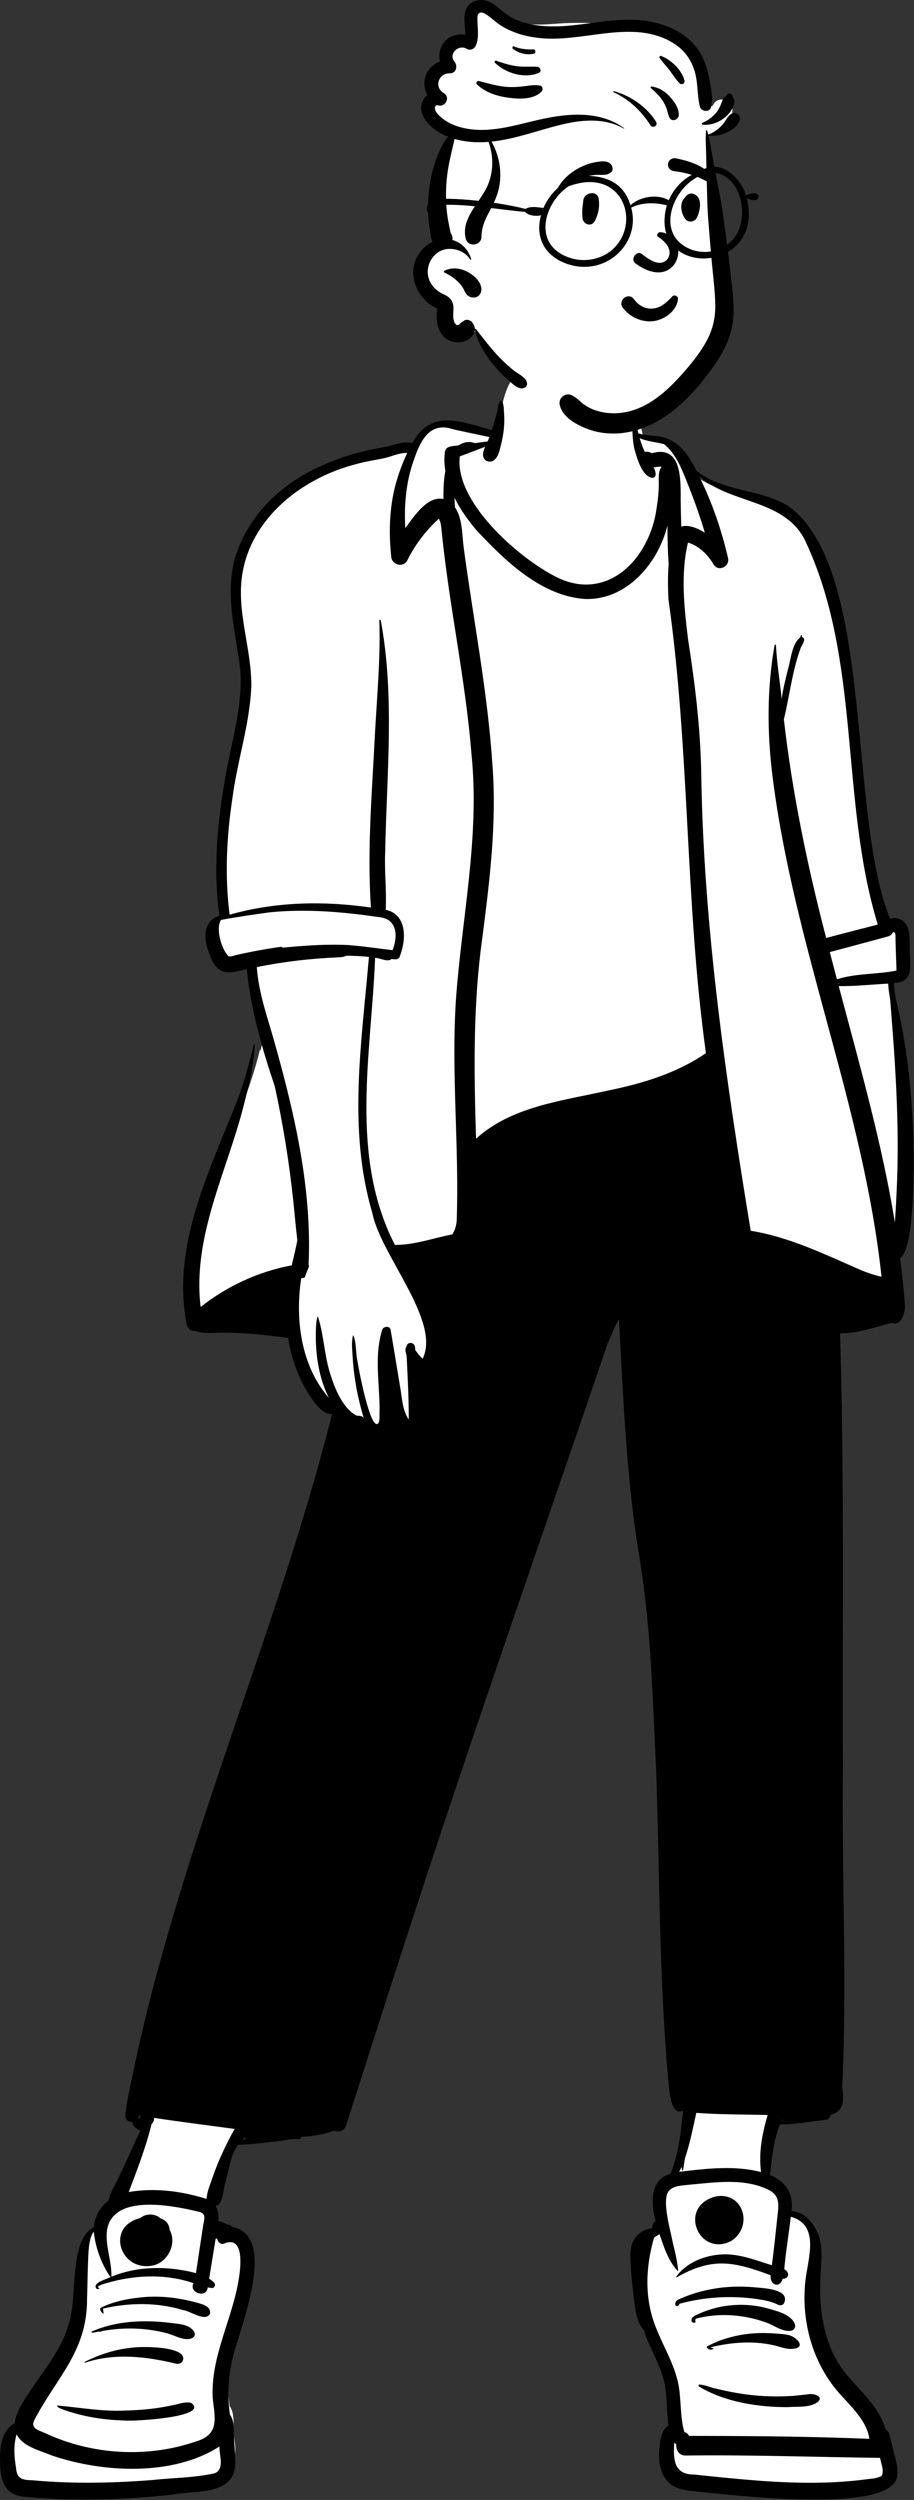 <svg width="1075" height="2939" viewBox="0 0 1075 2939" fill="none" xmlns="http://www.w3.org/2000/svg">
<rect x="0" y="0" width="1075" height="2939" fill="#333333" stroke="none"/>
<path fill-rule="evenodd" clip-rule="evenodd" d="M1050.92 1471.63C1077.26 1472.22 1065.96 1226 1048.38 1180.62C1045.91 1171.43 1043.88 1158.86 1044.29 1147.58C1066.04 1149.76 1063.7 1134.84 1062.58 1116.85C1062.95 1102.57 1063.94 1073.1 1042.12 1084.57C976.714 953.36 1047.43 614.182 875.221 582.236C854.47 577.185 833.022 571.96 815.551 557.543C797.064 523.3 787.648 518.926 757.015 516.711C751.342 485.867 740.739 452.915 709.142 440.913C680.213 429.554 646.545 428.648 616.379 434.71C591.412 442.87 589.128 489.372 583.582 512.3C549.955 503.365 508.513 484.572 490.41 527.173C481.641 524.547 473.516 526.252 464.606 529.174C389.927 541.232 317.472 575.084 289.774 645.718C272.664 688.105 284.807 734.245 291.223 778.144C297.207 825.945 281.427 870.231 274.112 916.209C263.221 979.524 261.251 1030.31 268.359 1077.37C249.572 1081.65 248.186 1098.77 255.787 1116.69C258.019 1122.75 260.267 1129.14 265.203 1132.57C275.242 1138.91 288.219 1131.61 299.129 1130.49C301.399 1155.77 305.794 1180.58 313.065 1208.78C310.959 1217.22 308.544 1226.64 306.375 1235.12L305.643 1234.32C280.733 1338.87 206.647 1440.43 229.673 1551.55C231.027 1555.25 233.596 1554.48 235.569 1554.41C246.999 1558.77 257.499 1556 269.025 1556.45C296.366 1556.47 322.78 1559.98 347.284 1563.03C351.764 1592.35 366.326 1640.35 392.297 1651.53C392.734 1651.68 400.432 1650.07 401.075 1650.03C331.939 1930.93 207.545 2190.67 158.132 2477.23C157.84 2480.73 163.518 2478.88 165.381 2479.3C165.126 2487.26 170.254 2489.17 177.433 2492C168.181 2511.38 159.847 2530.73 150.637 2550.16C146.366 2559.78 139.406 2569.28 138.137 2579.57C127.941 2586.09 121.073 2598.86 121.255 2610.77C93.759 2622.42 101.233 2679.94 94.959 2708.42C88.616 2750.87 58.445 2780.5 37.758 2815.3C33.542 2822.29 29.052 2831.44 28.853 2840.21C16.029 2846.24 11.246 2859.4 12.095 2881.55C12.049 2907.46 19.345 2917.33 39.017 2917.96C92.45 2923.31 154.802 2921.13 208.545 2915.05C248.749 2909.92 284.375 2914.17 275.386 2865.77C273.536 2854.05 277.089 2838.27 270.168 2828.79C265.9 2800.55 268.383 2772.1 277.585 2744.21C283.18 2720.72 292.631 2672.21 288.715 2640.7C286.903 2626.12 257.207 2618.1 251.98 2617.39C253.643 2606.42 252.911 2587.24 247.019 2579.62C257.838 2578.1 260.558 2575.24 262.811 2563.2C268.196 2543.7 268.912 2522.52 282.247 2506.09C306.231 2506.4 330.134 2500.3 354.104 2499.56L355.297 2496.8C369.475 2496.62 383.573 2494.11 397.03 2489.19C400.014 2490.61 403.832 2491.82 405.509 2487.29L413.514 2462.21C506.698 2165.06 609.988 1867.2 710.701 1572.23C716.58 1557.89 723.65 1542.65 732.844 1529.87C735.958 1710.35 773.689 1890.64 776.93 2071.03C781.308 2195.13 780.181 2317.92 791.831 2442.46C794.829 2468.82 798.016 2467.94 801.943 2466.32C803.516 2466.57 807.219 2467.36 808.826 2467.7C806.199 2493.89 803.177 2536.41 791.968 2563.2C767.191 2567.03 771.628 2586.08 777.124 2601.87C771.212 2606.93 772.053 2618.72 773.807 2625.25C750.495 2625.27 745.412 2644.27 747.016 2656.26C749.233 2676.32 747.992 2707.52 761.345 2724.65C769.209 2746.48 782.009 2767.09 787.009 2790.62C790.152 2807.93 788.938 2833.15 791.968 2850.32C784.344 2853.85 787.574 2859.38 786.289 2870.08C779.689 2919.08 802.919 2910.75 843.993 2914.13C868.612 2919.57 1056.03 2930.41 1047.94 2897.81C1049.32 2884.54 1043.16 2878.71 1040.52 2865.64C1039.33 2862.17 1015.98 2822.03 1002.05 2806.83C955.342 2762.85 957.382 2703.81 958.862 2635.8C956.115 2617.36 941.964 2599.71 923.907 2601.7C929.091 2582.01 919.482 2564.89 899.4 2559.2C901.406 2536.91 903.518 2506.62 910.862 2487.34L903.945 2480.29L913.203 2481.39L916.277 2473.64L919.629 2482.14C935.523 2482.14 953.456 2478.6 968.681 2476.94C971.114 2477.08 970.028 2473.77 970.427 2472.49C984.805 2469.51 986.38 2461.85 983.839 2443.61C987.188 2147.45 985.734 1854.06 981.156 1557.34C1003.63 1558.34 1025.54 1550.13 1047.62 1544.66C1055.46 1549.59 1057.69 1532.02 1056.77 1528.23C1055.52 1508.6 1053.1 1489.45 1050.92 1471.63Z" fill="white"/>
<path fill-rule="evenodd" clip-rule="evenodd" d="M589.466 471C592.806 473.642 592.457 480.966 592.786 485.066L592.809 485.335C593.86 497.719 592.437 510.161 589.424 522.185L588.959 524.018C587.519 529.765 586.089 536.653 581.583 540.595C576.466 545.072 568.337 542.174 568.152 534.955C568.059 531.6 569.177 528.369 570.591 525.222C560.677 529.055 550.763 532.846 540.807 536.544C534.448 589.237 607.913 653.749 650.447 676.334C712.388 710.688 764.505 658.068 772.434 596.209C773.766 587.992 774.659 579.547 774.833 571.217L774.843 570.418C774.878 563.53 773.738 554.321 778.217 548.593C774.92 548.515 771.991 548.98 768.764 549.487L768.919 549.755C770.748 553.031 773.333 561.186 767.542 561.806C755.04 560.488 749.225 538.527 746.177 527.994L746.057 527.537C744.089 519.644 741.583 490.993 747.51 487.558C749.333 494.626 748.616 502.303 750.832 509.392C755.877 511.428 765.482 511.978 767.707 512.353C793.688 512.654 808.419 531.341 818.949 553.216C849.82 578.602 894.194 574.24 927.528 595.147C1029.53 669.233 996.22 957.649 1047.03 1080.35C1057.2 1076.13 1067.57 1084.58 1068.93 1094.88C1070.33 1102.81 1069.91 1111.29 1070.02 1119.32L1070.07 1120.32C1070.9 1136.75 1073.74 1155.2 1051.6 1155.56C1051.64 1164.73 1053.36 1173.61 1055.57 1182.46C1067.83 1236.02 1073.18 1291.2 1074.38 1346.12L1074.44 1350.15C1074.84 1379.02 1075.19 1468.31 1058.63 1478.88L1059.41 1485.17C1061.32 1500.9 1063.13 1516.67 1064.14 1532.48C1065.73 1540.68 1060.32 1560.35 1049.28 1555.14C1029.04 1560.16 1009.09 1567.56 988.055 1567.59C993.151 1737.44 990.617 1907.46 991.371 2077.38C989.747 2202.63 996.505 2328.92 990.598 2453.69L990.811 2455.45C992.481 2469.46 992.982 2481.64 976.819 2486.44C976.587 2489.87 973.954 2491.7 970.832 2492.1C961.973 2493.3 953.114 2494.43 944.246 2495.52C935.984 2496.14 927.145 2498.2 918.912 2497.21C919.707 2498.02 917.546 2498.14 917.312 2497.56C909.805 2516.43 907.627 2537 905.768 2557.14C923.989 2564.1 933.933 2579.75 930.959 2599.37C949.343 2600.12 962.769 2620.59 965.346 2637.84C966.996 2649.74 965.674 2661.56 965.142 2673.49C962.597 2714.24 968.575 2758.14 994.832 2790.64C1011.88 2811.05 1034.06 2829.5 1041.5 2856.07C1043.52 2857.02 1045.18 2858.85 1045.91 2861.7L1050.63 2880.25L1052.97 2889.53C1054.69 2896.29 1056.22 2903.21 1055.3 2910.21L1055.2 2910.89C1050.61 2955.23 869.166 2933.86 833.754 2930.67C819.519 2928.44 803.9 2929.66 791.083 2922.1C775.361 2911.71 773.395 2890.62 776.094 2873.35L776.318 2871.73C777.411 2864 779.011 2855.91 786.326 2851.59C783.863 2835.58 784.816 2819.21 781.887 2803.26C777.463 2780.71 764.081 2761.13 757.249 2739.48C747.284 2728.37 746.948 2711.07 744.864 2696.87C743.285 2683.09 741.994 2669.23 741.461 2655.37C740.015 2637.05 747.949 2621.95 767.174 2619.56C766.282 2616.08 768.724 2613.08 771.153 2610.86C765.421 2590.47 763.839 2562.47 788.704 2555.51C798.122 2532.11 800.86 2506.75 803.366 2481.8C803.068 2481.74 802.772 2481.68 802.473 2481.63C791.08 2486.39 787.988 2466.04 786.921 2455.3L786.684 2452.74C774.96 2328.54 776.039 2203.62 771.636 2079.04L771.205 2070.04C767.345 1987.96 765.048 1905.15 750.88 1824.17C736.621 1733.91 732.894 1642.17 728.02 1550.96C722.28 1559.9 719.193 1570.16 714.547 1579.69C654.266 1757.13 592.416 1934.04 532.821 2111.73C489.627 2240.38 448.36 2369.71 406.97 2498.96C404.858 2505.58 398.204 2506.95 393.334 2504.83C380.938 2509.14 367.929 2511.58 354.836 2512.01C354.048 2513.82 352.428 2515.15 350.058 2514.89C343.056 2514.12 334.998 2516.32 327.996 2517.14C311.973 2518.72 296.418 2521.18 280.249 2521.42C270.232 2534.11 269.602 2551.31 264.984 2566.41C262.325 2574.11 262.742 2591.38 253.561 2593.55C256.852 2598.62 257.283 2604.72 256.75 2611.01C259.605 2611.66 262.501 2612.89 265.188 2614.14C267.804 2615.47 271.26 2615.36 273.063 2618.03C324.343 2627.34 286.868 2724.91 277.954 2757.18C269.206 2783.56 266.466 2811.11 270.458 2838.65C276.561 2847.1 274.517 2859.66 275.451 2869.67C275.943 2878.6 276.845 2887.67 276.764 2896.61C275.767 2933.77 229.991 2927.72 204.164 2932.54C188.038 2934.42 171.838 2935.73 155.639 2936.75C114.555 2939.31 73.24 2939.5 32.24 2935.52C5.768 2934.68 0.076 2917.38 0.118 2893.72L0.077 2892.74C-0.519 2876.67 2.066 2857.28 17.291 2848.93C18.049 2840.44 22.346 2831.87 26.733 2824.45C47.134 2790.09 77.763 2759.97 83.788 2718.73C89.698 2691.73 83.003 2632.3 110.394 2618.23C111.03 2606.07 118.483 2593.68 127.711 2587.11C129.492 2576.98 136.201 2567.67 140.352 2558.36C148.819 2540.6 156.651 2522.55 165.072 2504.77C160.663 2502.9 155.977 2499.46 155.362 2494.58C151.129 2494.63 146.946 2491.89 147.458 2486.72C148.954 2471.74 152.226 2457 155.316 2442.27L155.702 2440.43C210.69 2174.1 324.243 1925.05 390.679 1662.13C381.74 1663.75 373.383 1653.51 368.441 1646.84C352.478 1625.3 343.05 1599.25 338.904 1572.81L331.4 1571.88C306.377 1568.8 281.23 1566.1 255.997 1566.83L249.916 1567.03C243.16 1567.24 236.392 1567.18 229.97 1564.75C225.49 1565.16 220.825 1562.75 219.717 1557.72C201.029 1464.39 246.966 1375.83 279.869 1291.5C287.62 1270.77 293.137 1249.73 298.397 1228.26C298.57 1227.57 299.657 1227.71 299.627 1228.43C298.602 1252.3 292.695 1276.37 286.697 1299.37C267 1377.39 225.966 1453.89 235.999 1536.48C267.184 1511.88 304.222 1494.78 343.128 1487.55C345.373 1477.78 347.854 1468.07 349.72 1458.24C347.885 1443.11 346.634 1427.92 345.035 1412.72C340.257 1367.27 332.958 1321.93 323.228 1277.27C308.135 1232.34 294.957 1186.8 290.245 1139.42L289.387 1139.59C278.922 1141.72 267.393 1146.34 257.684 1139.66C251.522 1135.38 248.855 1128.29 246.366 1121.47C239.254 1104.95 237.938 1083.24 258.062 1076.33C250.56 1023.8 255.434 968.97 264.502 916.936C271.762 871.327 287.689 826.392 281.727 779.7C275.108 734.832 262.766 687.839 280.608 643.918C309.93 570.62 384.183 535.843 457.208 524.651L458.391 524.302C467.425 521.623 475.651 518.798 485.064 520.828C507.266 479.548 543.273 496.338 578.434 505.538C580.809 498.538 582.787 491.377 584.647 484.222C585.806 480.578 585.423 472.168 589.466 471ZM792.98 2871.61L792.888 2873.41C791.958 2892.74 793.006 2909.3 816.92 2909.17C833.376 2910.93 849.835 2912.65 866.317 2914.14L872.499 2914.69C921.419 2919.06 970.926 2921.2 1019.75 2914.63L1021.79 2914.36C1025.87 2913.77 1033.42 2913.89 1036.65 2910.87C1040.55 2905.62 1036.04 2895.6 1035.09 2889.51C958.909 2888.62 882.625 2885.81 806.39 2886.78C798.372 2886.82 794.753 2879.95 795.491 2873.7C794.589 2873.09 793.738 2872.38 792.98 2871.61ZM19.476 2861.92C15.729 2875.12 16.652 2887.59 18.768 2900.81C19.826 2914.65 26.397 2915.54 38.288 2915.86C84.709 2920.15 131.464 2919.25 177.897 2915.66C202.784 2912.97 228.358 2913.07 252.782 2907.55C264.434 2902.38 257.707 2886.11 258.104 2876.13C203.253 2911.55 120.298 2907.05 60.485 2886.56L59.526 2886.15C45.378 2880.19 27.291 2876.44 19.476 2861.92ZM110.333 2623.61C104.027 2630.73 103.896 2651.03 103.631 2657.94L103.598 2658.72C102.89 2673.23 103.002 2687.77 102.375 2702.28C102.837 2763.39 67.621 2793.86 41.467 2843C34.314 2854.92 44.721 2856.61 53.185 2860.48C107.996 2886.04 172.83 2889.94 230.092 2870.38C258.875 2861.99 252.591 2842.59 250.147 2818.85C247.741 2770.33 273.216 2726.62 280.752 2679.7L280.955 2678.48C283.202 2664.7 287.084 2629.39 265.177 2636.94C260.411 2639.88 255.93 2636.2 255.367 2631.69C254.799 2631.78 254.216 2631.83 253.655 2631.84C251.121 2647.53 248.496 2663.19 245.975 2678.88C248.097 2680.23 250.086 2681.75 251.849 2683.5C253.992 2685.63 252.495 2690.1 249.265 2689.82C247.606 2689.68 245.965 2689.43 244.334 2689.12C243.041 2702.75 221.431 2695.1 227.673 2684.17C196.602 2673.42 162.371 2674.27 130.818 2682.52L130.687 2682.58C128.244 2683.55 110.68 2687.08 116.331 2689.82C118.686 2690.11 113.324 2693.2 112.383 2688.42C112.08 2682.43 125.732 2679.48 129.915 2677C119.365 2661.87 112.157 2642.26 110.333 2623.61ZM906.342 2575.7C877.072 2559.82 841.101 2565.71 809.354 2568.52L808.021 2568.67C799.941 2569.55 788.68 2570.08 784.971 2578.42C779.601 2591.78 788.502 2621.67 791.298 2636.53L792.25 2640.43C794.569 2649.94 796.769 2659.37 797.563 2669.21C797.583 2669.52 797.286 2669.74 797.009 2669.74C785.888 2657.83 780.89 2641.82 775.695 2626.55C773.479 2627.81 771.316 2629.18 769.277 2630.69C761.306 2658.14 758.637 2687.36 764.948 2715.36L765.175 2716.34C772.971 2750.94 797.244 2779.24 799.551 2815.4C801.093 2830.01 800.748 2844.99 804.944 2859.19C807.331 2859.72 809.412 2861.48 810.347 2863.7L824.031 2863.71C890.169 2863.83 956.326 2864.43 1022.42 2867.16C1020.29 2848.53 1003.89 2832.01 992.331 2819.24C956.877 2782.85 941.542 2730.59 947.383 2680.22C950.456 2655.02 964.49 2615.42 930.16 2606.11C927.652 2626.65 924.263 2647.12 922.388 2667.74C928.867 2670.87 928.467 2679.13 920.552 2678.97C917 2690.95 905.087 2686.11 906.374 2674.8C862.803 2658.68 837.805 2653.27 795.357 2677.57C794.169 2677.39 798.619 2672.62 799.182 2671.77C812.597 2657.28 833.198 2650.46 852.526 2650.22C871.686 2650.22 889.705 2657.45 907.779 2663.05C910.495 2643.59 912.324 2624.01 914.478 2604.49L914.945 2600.31C916.073 2590.06 915.662 2581.59 906.342 2575.7ZM206.133 2826.96C212.51 2825.53 218.376 2823.37 224.854 2824.84C247.656 2842 154.488 2846.84 146.555 2845.62C126.361 2845.03 106.158 2842.46 86.723 2836.74L85.368 2836.34C83.454 2835.8 64.082 2830.4 67.755 2827.98C94.042 2830.32 119.777 2835.16 146.555 2833.9C159.914 2833.62 173.325 2832.67 186.54 2830.66C193.112 2829.65 199.653 2828.42 206.133 2826.96ZM822.107 2805.69C817.934 2799.43 838.284 2807.75 840.931 2807.82C857.784 2811.99 874.934 2815.15 892.245 2816.46C903.851 2817.34 915.58 2817.53 927.206 2816.95C935.817 2816.66 944.333 2815.38 952.888 2814.5L953.196 2814.49C958.28 2814.31 968.466 2817.47 962.188 2823.53C952.426 2831.12 937.982 2828.81 926.283 2829.92C890.753 2829.8 853.131 2824.07 822.107 2805.69ZM154.143 2760.13C164.386 2758.27 220.766 2757.66 215.145 2775C213.781 2778.29 210.665 2779.38 207.384 2778.87C172.491 2770.36 134.852 2765.91 100.07 2777.64C99.506 2777.84 99.117 2776.91 99.67 2776.66C116.772 2768.08 135.07 2762.07 154.143 2760.13ZM885.95 2743.17C895.155 2742.47 904.415 2742.72 913.624 2743.41L917.395 2743.71C921.279 2744.02 925.249 2744.43 928.96 2745.56L929.698 2745.79C934.755 2747.43 946.152 2756.13 937.501 2760.32C928.212 2763.34 920.357 2759.75 911.396 2757.45C886.419 2751.51 860.162 2753.52 835.416 2759.59L838.901 2760.71C839.116 2760.55 839.394 2760.92 839.188 2761.09C836.687 2763.28 833.251 2762.5 831.479 2759.78C831.17 2759.32 831.366 2758.57 831.857 2758.31C848.63 2749.49 867.126 2744.61 885.95 2743.17ZM107.996 2740.96C136.205 2728.45 168.888 2727.07 199.14 2730.69L201.295 2730.96C210.733 2732.07 223.043 2732.58 228.443 2741.39C230.309 2744.44 228.381 2747.94 225.367 2749.04C216.489 2752.29 206.051 2745.78 197.522 2743.36C172.299 2736.44 145.362 2735.71 119.714 2740.49C119.894 2741.45 115.646 2741.03 114.721 2741.37C113.562 2741.3 105.868 2743.85 107.996 2740.96ZM819.36 2721.42C843.969 2709.43 872.423 2706.57 898.991 2712.76L900.096 2713.08C911.868 2716.39 930.822 2720.3 935.039 2732.79C935.952 2735.6 933.973 2739.4 931.01 2739.97C920.972 2741.9 911.858 2734.55 902.775 2731.02C876.049 2720.95 845.796 2718.55 818.16 2725.95C817.976 2727.04 817.791 2728.12 817.595 2729.21C818.068 2728.9 818.56 2729.6 818.181 2729.98C813.771 2733.08 809.182 2725.26 819.36 2721.42ZM171.408 2700.34C191.32 2699.01 211.399 2701.55 230.622 2706.81L234.237 2707.81C239.491 2709.29 246.297 2711.61 247.061 2717.3C247.359 2719.56 246.795 2721.12 244.959 2722.53C238.268 2727.54 223.713 2717.03 215.392 2715.79C185.185 2706.7 152.76 2706.83 122.161 2713.79L121.119 2714.03L121.857 2719.29C122.582 2721.81 115.857 2715.88 118.412 2713.17C134.565 2704.93 153.413 2701.82 171.408 2700.34ZM838.132 2690.93C854.114 2688.04 870.599 2687.49 886.757 2688.94L888.666 2689.12C898.315 2689.97 929.578 2691.22 922.183 2707.57C920.943 2710.3 917.344 2710.65 915.016 2709.47C907.203 2705.5 898.663 2704.07 890.041 2702.76C859.597 2698.51 828.493 2700.25 798.772 2708.47C799.418 2709.49 798.085 2710.69 796.824 2710.93C793.687 2711.51 793.687 2707.76 795.03 2705.77C796.63 2703.41 799.818 2702.55 802.279 2701.51C813.725 2696.51 825.862 2693.13 838.132 2690.93ZM232.851 2599.96L231.031 2599.53C200.534 2592.34 132.919 2579.44 125.917 2621.55C123.432 2640.09 131.63 2658.18 131.024 2676.55C162.648 2663.66 197.618 2663.79 230.473 2672.31C233.384 2653.25 236.163 2634.17 239.136 2615.12L239.617 2612.84C240.94 2606.42 241.389 2601.39 232.851 2599.96ZM164.928 2607.63C171.573 2601.92 182.656 2602 189.175 2608.23C195.137 2609.49 199.341 2615.83 199.438 2621.27C208.502 2637.24 197.572 2659.3 180.267 2663.29C141.19 2671.54 123.722 2617.74 164.928 2607.63ZM841.945 2582.15C874.641 2576.3 886.518 2617.87 859.683 2634.73C821.776 2653.79 796.518 2593.87 841.945 2582.15ZM181.106 2489.81C181.588 2492.99 180.028 2495.25 178.164 2497.39C171.461 2524.93 161.372 2550.56 151.425 2576.97C183.785 2571.59 214.36 2576.28 242.992 2585.09C243.334 2577.03 246.998 2568.68 249.542 2561.09C254.497 2546.66 260.487 2532.61 267.396 2519.04L268.264 2517.34C270.746 2512.51 273.134 2507.47 276.066 2502.84C244.394 2498.51 212.723 2494.6 181.106 2489.81ZM818.96 2483.94L818.116 2487.77C814.481 2504.4 811.031 2521.18 805.621 2537.33L805.547 2537.66C804.719 2541.74 802.856 2560.61 801.684 2547.29C800.782 2549.3 799.818 2551.28 798.793 2553.23L806.635 2552.3C835.884 2548.85 866.399 2546.11 895.085 2553.47C892.109 2530.36 896.49 2508.27 902.887 2486.41C874.849 2485.77 847.059 2485.97 818.96 2483.94ZM287.989 2512.67C286.964 2513.64 285.96 2514.62 285.006 2515.65C286.299 2515.32 287.591 2515 288.789 2514.72C288.74 2513.96 288.205 2513.39 287.989 2512.67ZM919.835 2491.47L918.922 2493.62C919.395 2493.34 919.918 2493.07 920.48 2492.83C920.224 2492.41 920.009 2491.97 919.835 2491.47ZM163.781 2486.75C163.449 2487.99 163.196 2489.34 162.6 2490.46C163.072 2490.55 163.554 2490.64 164.037 2490.74C164.62 2489.56 165.236 2488.41 165.902 2487.27C165.194 2487.11 164.487 2486.94 163.781 2486.75ZM407.657 1123.56C404.787 1124.95 401.793 1125.3 397.836 1125.47C365.681 1126.81 333.63 1130.54 302.056 1136.91C303.799 1162.51 311.57 1187.32 318.965 1211.73L320.499 1217.08C345.487 1304.54 367.298 1395.94 362.905 1487.42C363.151 1487.51 363.387 1487.63 363.613 1487.75C363.213 1488.87 362.928 1490.02 362.526 1491.13L362.269 1491.79L360.769 1495.52C359.94 1497.6 359.134 1499.68 358.435 1501.81C357.208 1502.26 355.699 1502.58 354.262 1502.79C346.967 1551.22 353.903 1605.53 386.774 1643.4C375.056 1619.76 370.968 1592.9 371.484 1566.63L371.577 1562.61C371.711 1557.65 372.007 1552.7 373.516 1547.99C373.578 1547.74 373.906 1547.79 373.989 1547.99C380.948 1569.54 381.402 1592.94 388.239 1614.65L388.762 1616.31C394.17 1633.32 403.2 1655.22 418.884 1664.01C421.772 1664.87 426.213 1663.85 427.714 1667.19L427.814 1667.43L427.906 1667.4C420.905 1644.41 416.397 1620.63 414.853 1596.63L414.752 1595C414.26 1586.62 413.174 1577.65 415.255 1569.47C419.223 1576.95 418.237 1589.16 420.083 1598.21L420.157 1598.72C421.615 1608.5 435.655 1683.22 444.875 1673.23C446.78 1670.48 446.285 1665.16 446.343 1661.88L446.351 1661.56C446.495 1656.82 446.443 1652.08 446.28 1647.35C445.284 1619.45 440.958 1590.81 449.437 1563.63C450.852 1559.05 458.542 1558.18 459.475 1563.63C463.207 1585.4 466.774 1607.19 470.341 1628.98C472.943 1642.29 472.834 1657.31 480.738 1668.79C480.83 1643.72 479.444 1618.73 478.245 1593.7L477.924 1592.66C476.977 1589.5 476.043 1585.39 478.215 1582.71C479.087 1577 487.413 1577.65 488.119 1583.63C488.274 1584.88 488.386 1586.15 488.509 1587.4C491.268 1590.87 493.831 1594.41 497.09 1597.4C518.86 1552.83 447.634 1475.87 437.801 1425.55C408.84 1327.55 425.491 1224.8 433.914 1125C425.204 1123.97 416.421 1123.69 407.657 1123.56ZM822.128 559.542C837.353 590.184 848.528 622.613 856.269 655.987C858.654 666.291 844.871 672.615 839.303 663.588L839.137 663.309C832.289 651.854 822.085 641.765 809.168 637.82C800.368 674.816 804.656 713.913 809.229 751.27C817.336 803.315 823.788 855.583 824.754 908.324L824.8 911.15C827.626 1091.26 854.023 1270.56 882.936 1446.91C929.156 1454.35 971.471 1475.35 1014.08 1493.81C1021.48 1496.71 1029.04 1499.24 1036.8 1500.98C1015.39 1301.05 933.98 1113.56 908.824 914.36C902.175 862.553 901.863 809.944 911.048 758.437C911.203 757.45 912.596 757.783 912.658 758.655C913.667 779.813 917.274 800.694 919.414 821.737C920.87 809.719 924.233 797.545 926.95 786.026C930.272 774.756 931.499 756.664 941.233 749.317L941.847 747.188C942.103 746.274 943.456 746.658 943.242 747.572C943.14 748.008 943.036 748.434 942.944 748.87C949.196 750.537 943.356 757.973 941.806 761.532C931.772 788.532 928.786 817.758 921.936 845.586C931.848 932.461 949.698 1018.23 971.683 1102.67C991.881 1097.33 1012.15 1092.18 1032.4 1086.96C987.229 939.281 1013.64 774.476 945.967 633.469C920.613 586.148 858.173 592.576 822.128 559.542ZM478.955 532.545C469.481 532.036 459.587 537.199 450.493 538.975C438.436 541.322 426.44 543.182 414.65 546.787C354.298 563.4 296.072 608.768 285.139 674.134C277.624 719.017 296.232 762.748 295.578 807.506C293.615 851.85 279.053 894.469 273.379 938.365C266.554 983.253 264.204 1030.24 270.059 1075.34C324.197 1059.92 380.737 1058.95 436.253 1066.92C431.623 998.552 437.698 929.849 441.06 861.531C443.48 817.655 447.622 773.582 446.157 729.623C446.125 728.646 447.704 728.407 447.856 729.384C464.505 819.166 454.74 910.308 453.057 1000.86C451.989 1023.73 454.81 1046.83 453.672 1069.58C478.911 1075.03 477.998 1104.59 470.28 1124.07C468.912 1128.76 464.269 1127.94 460.51 1127.37C456.437 1131.67 446.721 1126.06 441.183 1126.06C436.848 1238.45 410.515 1358.5 464.477 1463.55C487.038 1463.67 508.755 1455.86 530.681 1451.42L531.877 1451.18L531.908 1451.17C535.132 1446.96 536.707 1440.19 537.138 1435.23C540.202 1348.68 530.612 1261.92 536.222 1175.36C543.095 1079.28 564.439 983.785 554.567 887.052C547.74 800.598 529.003 715.71 519.971 629.514L519.513 625.054C518.951 619.74 518.738 613.868 516.12 609.816C500.883 623.758 488.098 640.336 478.943 658.988C473.876 667.998 460.299 663.989 460.09 653.816C458.138 635.654 457.849 617.422 459.827 599.255L460.007 597.652C462.458 574.912 469.301 553.206 478.955 532.545ZM1045.4 1156.31C1025.77 1157.35 1006.13 1159.54 986.467 1159.28L988.446 1166.74C1012.24 1256.22 1037.58 1345.54 1052.52 1437.1L1053.07 1428.51C1053.61 1419.93 1054.12 1411.34 1054.46 1402.73C1058.7 1320.45 1052.23 1238.27 1045.4 1156.31ZM534.543 585.229C534.625 588.948 534.81 592.656 535.098 596.354C544.167 610.017 543.361 628.179 545.391 643.897C556.774 728.78 573.536 813.315 579.183 899.081C584.437 967.691 575.857 1036.06 567.087 1103.98C556.271 1181.77 557.405 1260.36 559.918 1338.67C601.476 1300.89 660.543 1294.26 712.979 1282.53L715.473 1282.02C755.791 1273.72 796.025 1261.7 830.279 1238.09C805.645 1061.11 811.442 881.857 786.254 705.036C785.478 691.112 785.319 677.109 786.469 663.196C785.363 648.134 785.033 632.989 785.004 617.887C773.966 662.501 736.982 705.604 688.525 704.196C636.967 701.156 593.205 658.747 559.59 622.395C550.477 611.551 541.413 598.889 534.543 585.229ZM987.983 1156.39L985.656 1156.28L985.799 1156.79C986.278 1156.69 986.766 1156.6 987.253 1156.52L987.983 1156.39ZM1051.94 1095.96C1051.57 1095.85 1050.94 1095.85 1050.25 1095.88C1049.24 1098.2 1047.21 1100.13 1044.86 1100.76L1025.18 1106.1C1008.79 1110.55 992.383 1114.97 975.958 1119.28C978.715 1129.96 981.515 1140.64 984.344 1151.3C1006.75 1144.04 1031.55 1145.69 1054.39 1141.01C1054.11 1128.68 1053.44 1116.3 1053.23 1103.95C1053.18 1101.93 1053.59 1098.69 1052.56 1096.89C1051.92 1095.73 1052.56 1096.16 1051.94 1095.96ZM299.422 1137.45L298.806 1137.58C299.011 1138.14 299.196 1138.7 299.371 1139.28C299.381 1138.66 299.39 1138.06 299.422 1137.45ZM445.265 1078.14C403.059 1071.95 360.136 1068.3 317.568 1072.51C298.314 1075.13 278.768 1077.93 259.898 1081.51C253.336 1091.66 260.596 1116.35 268.766 1124.16C271.216 1125.1 275.43 1123.28 277.778 1122.75C295.395 1118.74 313.183 1115.52 331.061 1113C331.594 1113.67 332.373 1114.11 333.336 1114.01L337.444 1113.63C362.101 1111.37 386.977 1109.71 411.688 1111.13L411.871 1111.27C428.543 1112.5 445.157 1115.14 461.76 1117.06C468.315 1099.79 467.185 1079.99 445.265 1078.14ZM752.36 515.115C753.99 520.679 755.95 526.085 758.387 531.34C760.932 530.631 764.442 531.2 766.313 532.815L767.108 532.67C769.297 532.252 771.925 531.611 772.609 531.537C802.765 527.333 800.467 567.98 800.577 588.408C800.761 598.65 800.966 608.902 801.274 619.144C809.904 616.182 821.444 621.506 828.987 626.217C823.081 606.409 816.14 586.922 808.399 567.779L806.934 564.049C800.835 548.604 794.084 532.965 781.128 522.21C771.277 519.614 761.734 519.142 752.36 515.115ZM533.714 504.917C505.684 494.844 494.581 517.735 486.807 540.564C477.641 565.847 475.14 593.685 476.667 620.889L477.611 619.631C487.923 605.779 502.793 582.915 521.595 586.59C521.41 576.08 521.787 564.535 523.788 553.621C522.62 546.578 522.322 539.463 523.133 532.348C523.562 523.426 533.207 524.78 539.557 523.519C545.052 519.831 551.706 518.346 558.391 520.942C563.435 520.267 568.479 519.623 573.523 518.979C574.297 517.265 574.923 515.543 575.574 513.786C561.614 510.878 547.657 507.882 533.714 504.917Z" fill="black"/>
<g clip-path="url(#clip0_1_22)">
<path fill-rule="evenodd" clip-rule="evenodd" d="M861.405 128.845C861.069 116.887 843.676 111.922 838.651 123.765C838.339 124.082 838 124.387 837.682 124.66C839.255 123.311 835.966 125.543 835.431 125.819C834.973 126.055 834.505 126.268 834.038 126.488C830.806 96.194 819.834 63.536 791.482 48.33C751.938 29.154 706.245 25.411 662.862 27.316C640.885 28.62 615.507 32.134 595.982 21.016C589.898 17.552 585.021 12.099 578.146 9.958C556.443 4.087 546.599 26.373 549.555 44.7C540.298 44.773 531.115 49.898 527.12 58.336C524.774 63.33 524.815 68.719 522.792 73.731C516.585 86.441 507.704 95.577 512.725 110.987C503.894 121.036 508.929 136.249 516.055 145.87C519.574 150.874 523.765 155.678 526.343 161.279C528.845 166.642 525.068 173.002 522.966 178.086C507.426 214.935 508.314 255.516 516.676 293.952C499.896 301.233 494.86 323.993 505.802 338.324C509.567 343.39 514.16 345.27 519.369 348.387C525.961 352.015 520.577 366.547 522.688 373.565C525.556 390.698 541.156 401.249 556.581 390.123C566.369 388.642 574.264 417.121 581.372 424.269C585.751 430.029 590.613 435.201 595.899 439.974C611.649 480.499 692.355 501.049 732.257 498.703C774.042 494.328 802.231 458.842 825.703 427.348C837.756 410.567 845.595 391.785 848.446 371.3C851.31 350.712 850.057 330.087 848.121 309.474C844.054 265.678 837.638 202.582 833.495 158.313C848.467 157.08 861.859 144.333 861.405 128.845Z" fill="white"/>
<path fill-rule="evenodd" clip-rule="evenodd" d="M535.018 102.513C535.004 102.575 535.025 102.622 535.039 102.688C535.042 102.669 535.045 102.659 535.05 102.636C535.038 102.586 535.029 102.553 535.018 102.513Z" fill="#4F66AF"/>
<path fill-rule="evenodd" clip-rule="evenodd" d="M535.014 103.15C534.959 103.092 534.881 103.049 534.803 102.991C534.801 102.993 534.8 102.995 534.799 102.997C534.872 103.045 534.942 103.1 535.014 103.15Z" fill="#4F66AF"/>
<path fill-rule="evenodd" clip-rule="evenodd" d="M859.024 134.504C863.942 130.418 871.689 134.18 870.023 140.907C868.21 148.233 860.358 153.239 853.876 156.249C847.204 159.346 840.705 159.943 833.426 159.605L833.336 159.585C835.357 167.688 836.503 176.111 838.049 184.263C840.011 194.605 841.941 204.952 843.842 215.304C845.681 225.31 848.006 235.329 849.419 245.385C850.844 255.536 852.212 265.694 853.612 275.848C855.948 292.807 857.834 309.844 859.823 326.851L860.771 334.902C862.762 351.941 864.365 369.002 860.591 385.959C857.054 401.851 849.086 416.675 839.844 429.941C830.793 442.931 820.682 455.421 809.583 466.72C788.174 488.511 761.774 505.964 730.818 509.201C717.489 510.595 703.253 509.044 690.722 504.199L689.89 503.874C677.205 498.865 661.671 490.29 658.37 476.219C656.343 467.587 665.238 460.848 673.037 464.944C676.65 466.842 679.367 469.011 682.334 471.73L682.86 472.216C685.284 474.467 686.217 475.159 689.014 476.92C694.751 480.529 699.051 482.237 705.567 483.877C717.581 486.899 730.547 486.421 742.743 482.847C768.637 475.259 788.725 455.459 805.934 435.606C815.278 424.825 824.147 413.516 830.987 400.951C838.164 387.768 841.477 373.927 841.278 358.927C841.053 342.002 838.714 325.011 837.179 308.166C835.615 290.993 834.169 273.826 832.895 256.629C831.702 240.502 831.586 224.302 831.169 208.125L831.087 205.092C830.842 196.504 830.672 187.913 830.477 179.323C830.284 170.758 829.606 162.084 830.488 153.555C830.551 152.934 831.388 152.777 831.592 153.405C832.112 155.003 832.567 156.626 832.997 158.258C833.063 158.208 833.137 158.163 833.227 158.132C838.931 156.172 844.184 152.259 848.464 148.039C852.548 144.012 854.681 138.113 859.024 134.504ZM546.947 14.506C550.53 -0.21 566.654 -3.497 578.577 3.59C584.312 6.998 588.904 11.913 594.261 15.819C599.587 19.703 605.473 22.822 611.684 25.025C624.023 29.401 637.039 30.992 650.08 31.049C681.82 31.188 712.911 22.268 744.698 23.263C769.294 24.033 795.4 31.302 813.241 49.082C822.852 58.66 829.045 70.974 832.367 84.047C833.92 90.157 835.077 96.415 835.99 102.659L836.213 104.219C836.724 107.868 837.544 111.731 837.62 115.419C837.689 118.731 836.851 122.197 836.397 125.475C835.44 132.385 824.737 131.598 823.199 125.475C819.697 111.534 821.163 97.146 816.883 83.253C813.088 70.933 805.733 60.161 795.076 52.794C750.117 21.714 692.462 47.741 642.926 45.323C630.819 44.732 618.534 42.861 607.114 38.692C601.225 36.542 595.427 33.92 590.088 30.622C585.196 27.602 580.958 23.808 576.43 20.317L574.432 18.799C571.328 16.463 566.043 12.812 562.911 15.901C561.548 17.246 561.466 20.287 561.491 22.609L561.506 23.658C561.648 33.516 563.657 43.356 559.968 52.88C558.285 57.224 553.608 59.963 549.16 57.503L548.93 57.371C539.521 51.774 527.159 63.021 534.387 72.33L534.612 72.611C538.679 77.553 536.511 86.256 529.232 86.235L528.97 86.23C516.002 85.825 510.249 102.032 521.426 109.113L521.77 109.325C530.845 114.756 522.885 127.813 513.584 123.33C514.372 123.71 513.002 123.705 512.218 124.757C511.465 125.767 511.409 126.641 511.588 127.917C512.131 131.783 515.531 135.041 518.285 137.487C524.541 143.044 532.296 146.881 540.287 149.217C572.297 158.575 605.137 147.128 636.325 140.215C668.84 133.008 705.564 130.105 733.92 150.556C734.257 150.798 733.962 151.339 733.589 151.123C713.239 139.305 688.315 140.354 666.07 145.199C636.9 151.553 607.985 163.38 578.11 166.496C586.497 181.302 590.007 198.789 587.767 215.724C586.225 227.382 581.585 237.494 576.106 247.741L575.06 249.694C570.174 258.892 566.39 267.581 566.329 278.237C566.27 288.824 550.531 291.056 547.863 280.737C541.806 257.302 563.872 238.843 572.875 219.518C580.57 202.998 580.807 183.737 574.58 166.822C567.554 167.387 560.473 167.446 553.321 166.808C547.178 166.259 540.858 165.152 534.698 163.4L532.234 173.76C528.969 187.559 525.944 201.349 525.027 215.682C524.352 226.214 524.388 236.798 525.415 247.304C526.303 256.378 528.177 265.129 530.084 273.988C531.72 276.146 532.556 279.449 532.096 282.08C542.716 285.138 551.069 293.518 554.121 304.617C554.307 305.293 553.361 305.673 553.007 305.087C545.766 293.073 527.12 288.652 515.325 296.589C504.061 304.167 499.618 319.467 505.994 331.579C509.348 337.948 514.32 342.423 520.732 345.505L522.021 346.11C525.381 347.7 528.465 349.433 530.626 352.626C533.429 356.768 533.524 361.147 533.259 365.88L533.144 367.798C532.967 370.97 532.927 374.236 533.872 377.288L534.087 377.966C534.336 378.728 534.598 379.399 535.053 380.126C535.189 380.342 536.465 381.594 536.881 382.047L537.405 382.205L537.991 382.229C538.641 382.239 539.496 381.957 539.215 382.153L539.292 382.109C539.538 381.955 539.765 381.793 539.956 381.649L540.319 381.365C541.168 380.138 542.232 379.124 543.537 378.351L544.784 377.796C548.023 374.376 553.573 376.173 555.895 379.58C557.566 382.03 558.465 384.521 558.539 386.978C558.8 386.559 559.38 386.33 559.749 386.799L561.951 389.605C570.374 400.367 578.653 411.197 588.224 421.008C593.497 426.414 599.169 431.494 605.098 436.173C610.16 440.168 619.762 444.012 619.909 451.289C619.955 453.651 618.278 455.324 616.226 456.126C609.548 458.735 601.295 449.861 596.471 445.543L596.077 445.194C590.173 440.023 584.785 434.347 579.813 428.277C570.156 416.486 562.081 402.915 558.522 387.986C558.355 390.591 557.237 393.144 555.061 395.553C552.164 398.759 548.199 401.007 543.964 401.933C534.369 404.03 525.001 400.577 519.292 392.582C514.467 385.823 513.046 376.898 513.669 368.732L513.745 367.752C513.833 366.443 513.944 364.04 514.283 363.017L511.262 361.358C507.558 359.387 504.125 356.803 501.044 353.963C488.661 342.547 482.448 323.994 488.109 307.759C491.65 297.603 499.091 288.766 508.619 284.173C507.027 280.493 506.494 276.122 505.893 272.255L505.792 271.615C504.773 265.271 503.92 258.847 503.595 252.427C502.987 240.437 503.726 228.335 505.61 216.484C508.67 197.235 515.005 176.821 526.617 160.673C517.758 157.155 509.604 152.062 503.31 144.99C496.733 137.6 492.54 127.02 497.626 117.635C498.922 115.243 500.611 113.232 502.552 111.635C499.186 105.279 498.097 97.767 500.174 90.587C502.656 82.003 509.395 75.308 517.536 72.182C515.559 64.049 517.175 55.301 523.216 48.523C529.208 41.799 538.513 39.35 547.125 40.887C547.592 32.237 544.869 23.037 546.947 14.506ZM522.792 318.206C530.688 314.342 540.046 314.956 547.933 318.618L548.468 318.872C557.079 323.047 568.483 332.803 565.746 343.179C564.144 349.247 557.402 351.319 552.174 348.7C547.807 346.511 546.811 342.598 544.62 338.667C543.071 335.887 541.156 333.714 538.907 331.479C534.166 326.77 528.841 323.272 522.792 320.473C521.92 320.069 521.95 318.619 522.792 318.206ZM721.747 108.477C721.007 108.139 721.544 106.98 722.289 107.192C742.13 112.858 760.629 125.576 771.683 143.229C772.357 144.306 772.46 146.079 771.683 147.145L771.325 147.628C770.818 148.29 770.318 148.779 769.365 148.927C767.573 149.205 766.016 148.738 764.984 147.145C754.094 130.319 740.142 116.891 721.747 108.477ZM854.572 111.808C856.253 108.961 860.71 109.534 861.597 112.726L861.725 113.004C862.204 114.092 861.987 114.315 861.093 113.699C863.305 115.521 864.306 118.235 863.63 121.153C859.978 136.913 842.127 148.167 826.565 146.618C825.207 146.483 825.022 144.814 826.253 144.316C832.24 141.892 837.554 137.955 841.827 133.124C845.98 128.428 847.727 123.055 849.961 117.384C850.799 115.255 852.103 113.722 853.94 112.885C854.183 112.549 854.395 112.191 854.572 111.808ZM766.075 101.681L766.182 101.687C774.178 102.72 781.095 106.666 786.71 112.448C792.118 118.016 798.943 127.204 798.358 135.375C797.971 140.792 790.269 143.889 787.395 138.345C785.68 135.037 785.291 131.411 784.09 127.913C782.988 124.707 781.466 121.663 779.644 118.808C775.893 112.926 770.735 107.943 765.453 103.447C764.835 102.921 765.266 101.683 766.075 101.681ZM560.99 99.28C559.217 97.592 561.061 94.714 563.316 95.284C575.209 98.295 586.987 101.957 599.352 102.321C605.528 102.502 611.669 102.015 617.787 101.216L620.884 100.805C625.655 100.182 630.508 99.693 635.224 100.673C638.368 101.326 638.982 105.376 637.023 107.489C627.772 117.468 609.928 116.514 597.659 114.832C584.336 113.004 570.893 108.714 560.99 99.28ZM775.755 68.176C774.941 67.047 776.311 65.265 777.607 65.766C789.426 70.334 801.813 82.227 805.069 94.67C805.929 97.957 801.784 100.439 799.35 97.999C794.814 93.452 791.612 88.081 787.778 82.97C783.957 77.875 779.486 73.35 775.755 68.176ZM582.102 73.733C581.154 72.786 582.108 70.9 583.47 71.382C591.165 74.107 598.918 76.465 607.002 77.702C615.282 78.968 623.64 78.006 631.963 78.519C635.33 78.726 637.623 83.964 633.88 85.594C617.248 92.835 594.658 86.269 582.102 73.733ZM603.349 57.491C602.027 56.513 602.779 53.829 604.578 54.578C611.906 57.629 619.317 58.379 627.181 58.065C630.086 57.948 630.697 62.513 627.866 63.129C619.173 65.02 610.453 62.743 603.349 57.491Z" fill="black"/>
<path fill-rule="evenodd" clip-rule="evenodd" d="M749.587 374.926C742.864 372.183 736.867 367.609 732.481 361.765C730.957 359.734 730.562 357.589 730.881 355.627C731.241 353.421 732.546 351.421 734.326 350.08C736.112 348.735 738.345 348.071 740.505 348.409C742.381 348.703 744.249 349.731 745.727 351.861L746.036 352.287C748.643 355.814 752.04 358.708 755.911 360.573C759.642 362.371 763.814 363.21 768.132 362.722C776.356 361.793 782.024 357.346 788.049 351.306C788.796 350.543 789.543 349.757 790.294 348.958C790.768 348.234 791.426 347.768 792.157 347.524C792.968 347.253 793.886 347.268 794.726 347.561C795.537 347.844 796.262 348.38 796.748 349.094C797.21 349.772 797.471 350.61 797.386 351.573C796.835 357.833 793.563 363.419 788.914 367.805C783.752 372.676 776.909 376.046 770.466 377.228C763.368 378.53 756.136 377.597 749.587 374.926ZM773.814 278.366C781.366 282.956 792.872 293.66 784.748 305.039C775.186 315.072 761.419 303.568 754.634 298.365C748.344 294.333 741.276 304.704 747.112 309.412C796.136 345.707 816.031 279.567 777.634 272.97C773.406 272.243 771.836 276.946 773.814 278.366ZM685.963 236.146C686.798 225.789 702.57 223.438 704.139 233.686C705.544 242.866 703.89 251.299 699.755 259.564C695.804 267.46 685.874 263.776 685.123 256.586C684.116 246.948 685.444 242.588 685.963 236.146ZM806.027 231.561C808.226 228.681 811.401 226.715 815.205 227.826C827.09 231.299 823.587 248.172 819.413 256.385C817.145 260.845 809.814 261.976 806.501 258.049C801.101 251.645 798.515 238.856 805.38 232.548C805.566 232.222 805.773 231.893 806.027 231.561ZM699.588 190.83L701.465 190.501C707.273 189.497 714.495 188.532 718.603 193.201C720.782 195.677 721.532 200.279 718.603 202.649C713.451 206.819 707.755 205.203 701.581 205.556C696.493 205.848 691.603 206.69 686.702 208.091C675.95 211.164 667.189 216.774 658.006 222.934C656.801 223.742 655.571 222.201 656.146 221.074C661.447 210.691 671.72 202.162 682.01 196.963C687.502 194.188 693.512 191.886 699.588 190.83ZM795.193 186.179L796.63 186.473C812.267 189.741 832.584 196.271 839.989 211.63C840.271 213.802 839.973 214.267 839.73 214.572L839.65 214.673C839.45 214.932 839.29 215.29 838.349 215.586C838.088 215.524 837.824 215.458 837.557 215.388C834.163 214.498 831.477 213.273 828.878 212.001L826.059 210.613C822.788 209.009 819.489 207.464 815.992 206.323C808.53 203.889 800.854 202.175 793.06 201.259C791.371 201.061 789.744 200.491 788.46 199.513C787.242 198.586 786.312 197.302 785.887 195.595C785.337 193.386 785.495 191.713 786.681 189.72C787.572 188.224 788.847 187.186 790.311 186.591C791.804 185.983 793.504 185.84 795.193 186.179Z" fill="black"/>
<path fill-rule="evenodd" clip-rule="evenodd" d="M860.312 283.458C848.171 296.003 827.903 299.603 811.75 292.875C770.274 275.546 790.575 221.496 822.562 206.981C826.558 205.985 831.895 203.622 836.762 203.086C837.202 202.87 838.16 203.495 839.321 202.904C874.592 206.842 882.624 261.594 860.312 283.458ZM726.534 286.669C712.917 304.73 687.601 310.302 666.917 301.906C626.055 285.814 640.548 237.885 668.505 219.095C727.562 196.904 751.949 253.368 726.534 286.669ZM637.954 246.651C637.916 246.633 637.878 246.624 637.839 246.606C638.055 246.511 638.271 246.416 638.486 246.319C638.416 246.502 638.34 246.683 638.272 246.866C638.166 246.793 638.073 246.708 637.954 246.651ZM888.424 227.128C885.09 227.135 880.274 227.683 877.514 229.996C870.708 207.043 845.586 185.8 823.738 201.29C806.533 206.823 793.766 219.094 786.51 235.408C773.427 227.626 752.855 230.949 741.51 241.24C734.08 216.689 715.794 208.092 694.029 206.823C670.273 202.932 646.595 226.003 639.207 244.511C633.064 243.812 623.885 241.857 618.106 245.648C580.599 235.812 515.024 230.389 507.399 235.854C501.965 237.939 498.983 250.765 506.573 251.457C513.187 250.518 505.801 242.059 512.468 241.136C547.991 238.934 582.476 246.088 617.623 249.09C620.761 253.311 630.9 254.723 636.309 253.027C627.79 284.423 646.18 305.783 673.735 312.181C716.402 321.982 753.523 283.814 742.366 244.114C755.291 237.684 770.158 237.96 784.238 241.347C760.71 327.937 900.167 324.052 878.386 232.963C892.881 240.173 896.029 228.583 888.424 227.128Z" fill="black"/>
</g>
<defs>
<clipPath id="clip0_1_22">
<rect width="473" height="567" fill="white" transform="translate(419)"/>
</clipPath>
</defs>
</svg>
